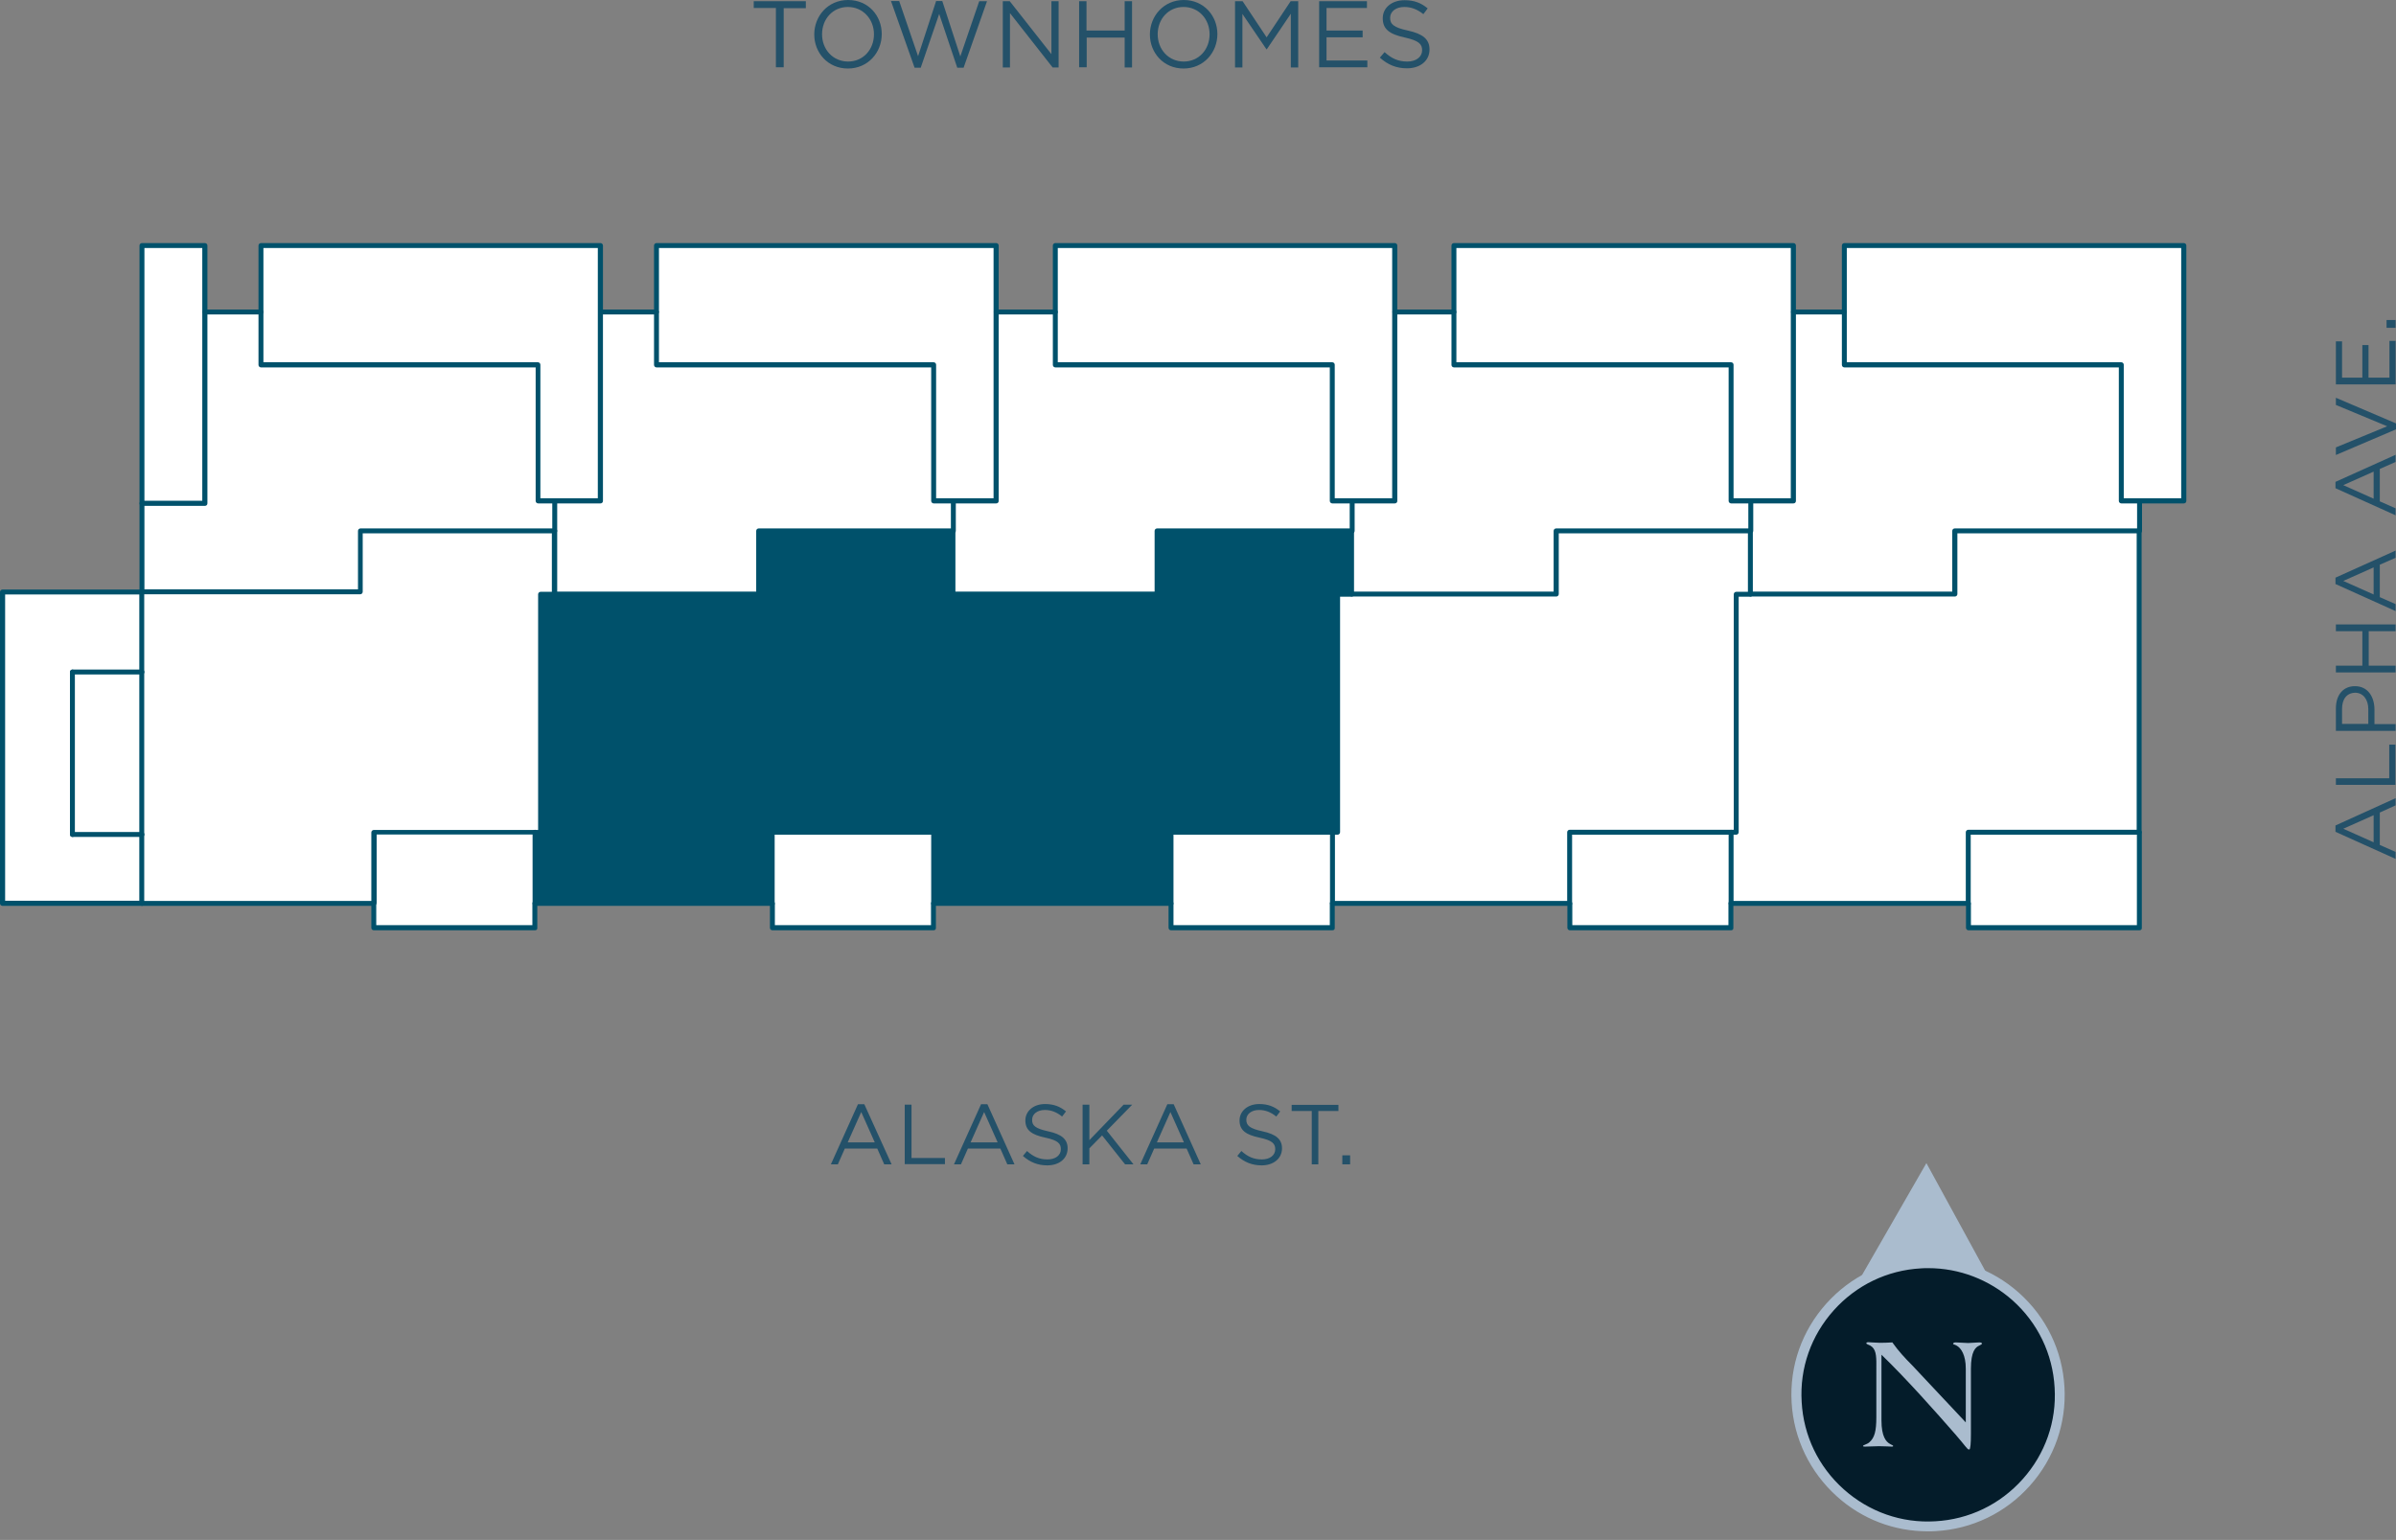 <?xml version="1.0" encoding="utf-8"?>
<!-- Generator: Adobe Illustrator 25.2.0, SVG Export Plug-In . SVG Version: 6.00 Build 0)  -->
<svg version="1.1" id="Layer_1" xmlns="http://www.w3.org/2000/svg" xmlns:xlink="http://www.w3.org/1999/xlink" x="0px" y="0px"
	 viewBox="0 0 116.79 75.07" style="enable-background:new 0 0 116.79 75.07;" xml:space="preserve">
<rect x="0" y="0" width="116.79" height="75.07" fill="#808080" stroke="none"/>
<style type="text/css">
	.st0{fill:#AABCCE;}
	.st1{fill:#041C2A;}
	.st2{enable-background:new    ;}
	.st3{clip-path:url(#SVGID_2_);}
	.st4{fill:#245169;}
	.st5{fill:#FFFFFF;}
	.st6{fill:#00516B;}
</style>
<g>
	<g>
		<g>
			<g>
				<polygon class="st0" points="93.9,56.7 90.72,62.23 96.96,62.3 				"/>
			</g>
			<g>
				<path class="st1" d="M94.05,61.62c3.55,0.04,6.39,2.94,6.35,6.48c-0.04,3.55-2.94,6.39-6.48,6.35
					c-3.55-0.04-6.39-2.94-6.35-6.48C87.59,64.44,90.5,61.58,94.05,61.62"/>
			</g>
		</g>
		<g class="st2">
			<path class="st0" d="M91.46,66.37c-0.01-0.42-0.06-0.71-0.42-0.83c-0.04-0.02-0.07-0.04-0.07-0.05c0-0.03,0.02-0.06,0.1-0.06
				c0.08,0,0.39,0.03,0.58,0.03c0.2,0,0.42-0.01,0.59-0.02c0.28,0.4,0.61,0.76,0.96,1.11l2.62,2.79v-2.62c0-0.67-0.23-1-0.44-1.12
				c-0.1-0.06-0.18-0.06-0.18-0.09c0-0.04,0.05-0.07,0.13-0.07c0.12,0,0.46,0.03,0.61,0.03c0.16,0,0.38-0.03,0.54-0.03
				c0.11,0,0.13,0.04,0.13,0.06c0,0.02-0.04,0.05-0.12,0.09c-0.2,0.08-0.42,0.29-0.42,1.14v3.18c0,0.42-0.02,0.75-0.08,0.75h-0.02
				c-0.08,0-0.17-0.18-0.66-0.74c-0.96-1.1-2.37-2.69-3.6-3.88v3.2c0,0.8,0.23,1.04,0.4,1.14c0.11,0.07,0.17,0.07,0.17,0.11
				c0,0.02-0.02,0.03-0.06,0.03c-0.09,0-0.35-0.02-0.63-0.02c-0.16,0-0.6,0.02-0.69,0.02c-0.06,0-0.09-0.01-0.09-0.03
				c0-0.05,0.2-0.08,0.31-0.18c0.25-0.22,0.34-0.53,0.34-1.23V66.37z"/>
		</g>
	</g>
	<g>
		<g>
			<defs>
				
					<rect id="SVGID_1_" x="87.13" y="56.68" transform="matrix(0.999 -0.055 0.055 0.999 -3.489 5.29)" width="13.46" height="18.04"/>
			</defs>
			<clipPath id="SVGID_2_">
				<use xlink:href="#SVGID_1_"  style="overflow:visible;"/>
			</clipPath>
			<g class="st3">
				<path class="st0" d="M93.97,74.65c-1.64,0-3.2-0.59-4.43-1.7c-1.32-1.19-2.11-2.82-2.21-4.59c-0.1-1.78,0.5-3.48,1.69-4.81
					c1.19-1.33,2.82-2.11,4.59-2.21l0.01,0.24l-0.01-0.24c1.77-0.09,3.48,0.5,4.81,1.69c1.33,1.19,2.11,2.82,2.21,4.59
					c0.1,1.77-0.5,3.48-1.69,4.81c-1.19,1.33-2.82,2.11-4.59,2.21C94.22,74.65,94.1,74.65,93.97,74.65z M93.99,61.82
					c-0.12,0-0.23,0-0.35,0.01c-1.65,0.09-3.16,0.82-4.26,2.05c-1.1,1.23-1.66,2.81-1.56,4.46c0.09,1.65,0.82,3.16,2.05,4.26
					s2.82,1.66,4.46,1.56c1.65-0.09,3.16-0.82,4.26-2.05c1.1-1.23,1.66-2.81,1.56-4.46c-0.09-1.65-0.82-3.16-2.05-4.26
					C96.96,62.38,95.51,61.82,93.99,61.82z"/>
			</g>
		</g>
	</g>
</g>
<g>
	<g>
		<g>
			<g>
				<path class="st4" d="M38.19,3.28h-0.37V0.39h-1.08V0.06h2.54v0.34h-1.08V3.28z"/>
				<path class="st4" d="M41.33,3.34c-0.98,0-1.64-0.77-1.64-1.66S40.35,0,41.34,0s1.64,0.77,1.64,1.66
					C42.98,2.56,42.31,3.34,41.33,3.34z M41.33,0.34c-0.74,0-1.26,0.59-1.26,1.33S40.6,3,41.34,3s1.26-0.59,1.26-1.33
					S42.06,0.34,41.33,0.34z"/>
				<path class="st4" d="M45.63,0.05h0.3l0.88,2.7l0.92-2.69h0.38L46.97,3.3h-0.31l-0.88-2.62L44.88,3.3h-0.3l-1.15-3.25h0.4
					l0.92,2.69L45.63,0.05z"/>
				<path class="st4" d="M51.24,0.06h0.36v3.23h-0.29l-2.08-2.65v2.65h-0.35V0.06h0.34l2.03,2.58V0.06z"/>
				<path class="st4" d="M52.97,1.83v1.45H52.6V0.06h0.36v1.43h1.86V0.06h0.36v3.23h-0.36V1.83H52.97z"/>
				<path class="st4" d="M57.69,3.34c-0.98,0-1.64-0.77-1.64-1.66S56.72,0,57.7,0s1.64,0.77,1.64,1.66
					C59.34,2.56,58.67,3.34,57.69,3.34z M57.69,0.34c-0.74,0-1.26,0.59-1.26,1.33S56.96,3,57.7,3s1.26-0.59,1.26-1.33
					S58.43,0.34,57.69,0.34z"/>
				<path class="st4" d="M61.75,2.4h-0.02l-1.17-1.72v2.61H60.2V0.06h0.37l1.17,1.76l1.17-1.76h0.37v3.23h-0.36V0.67L61.75,2.4z"/>
				<path class="st4" d="M66.63,0.39h-1.97v1.1h1.76v0.33h-1.76v1.13h1.99v0.33H64.3V0.06h2.33V0.39z"/>
				<path class="st4" d="M68.63,1.49c0.72,0.16,1.05,0.42,1.05,0.92c0,0.56-0.46,0.92-1.1,0.92c-0.51,0-0.93-0.17-1.32-0.52
					l0.23-0.27C67.83,2.85,68.15,3,68.6,3c0.43,0,0.72-0.23,0.72-0.55c0-0.3-0.16-0.47-0.84-0.62c-0.74-0.16-1.08-0.4-1.08-0.94
					c0-0.52,0.45-0.88,1.06-0.88c0.47,0,0.81,0.13,1.13,0.4l-0.21,0.28c-0.3-0.24-0.6-0.35-0.93-0.35c-0.42,0-0.69,0.23-0.69,0.53
					C67.76,1.17,67.92,1.34,68.63,1.49z"/>
			</g>
			<g>
				<path class="st4" d="M43.46,56.76H43.1l-0.34-0.77h-1.58l-0.34,0.77H40.5l1.32-2.93h0.31L43.46,56.76z M41.98,54.21l-0.66,1.48
					h1.32L41.98,54.21z"/>
				<path class="st4" d="M44.1,53.85h0.33v2.6h1.63v0.3H44.1V53.85z"/>
				<path class="st4" d="M49.45,56.76H49.1l-0.34-0.77h-1.58l-0.34,0.77H46.5l1.32-2.93h0.31L49.45,56.76z M47.97,54.21l-0.66,1.48
					h1.32L47.97,54.21z"/>
				<path class="st4" d="M51.09,55.15c0.65,0.14,0.95,0.38,0.95,0.83c0,0.5-0.41,0.83-0.99,0.83c-0.46,0-0.84-0.15-1.19-0.46
					l0.2-0.24c0.3,0.27,0.59,0.41,1,0.41c0.39,0,0.65-0.2,0.65-0.5c0-0.27-0.14-0.43-0.75-0.56c-0.67-0.14-0.98-0.36-0.98-0.84
					c0-0.46,0.4-0.8,0.96-0.8c0.42,0,0.73,0.12,1.02,0.36l-0.19,0.25c-0.27-0.22-0.54-0.32-0.84-0.32c-0.38,0-0.62,0.21-0.62,0.47
					C50.3,54.86,50.45,55.01,51.09,55.15z"/>
				<path class="st4" d="M55.25,56.76h-0.41l-1.12-1.41l-0.62,0.63v0.78h-0.33v-2.91h0.33v1.73l1.67-1.73h0.42l-1.24,1.27
					L55.25,56.76z"/>
				<path class="st4" d="M58.53,56.76h-0.35l-0.34-0.77h-1.58l-0.34,0.77h-0.34l1.32-2.93h0.31L58.53,56.76z M57.05,54.21
					l-0.66,1.48h1.32L57.05,54.21z"/>
				<path class="st4" d="M61.54,55.15c0.65,0.14,0.95,0.38,0.95,0.83c0,0.5-0.42,0.83-0.99,0.83c-0.46,0-0.84-0.15-1.19-0.46
					l0.2-0.24c0.3,0.27,0.59,0.41,1,0.41c0.39,0,0.65-0.2,0.65-0.5c0-0.27-0.15-0.43-0.76-0.56c-0.67-0.14-0.98-0.36-0.98-0.84
					c0-0.46,0.4-0.8,0.96-0.8c0.42,0,0.73,0.12,1.02,0.36l-0.19,0.25c-0.27-0.22-0.54-0.32-0.84-0.32c-0.38,0-0.62,0.21-0.62,0.47
					C60.75,54.86,60.9,55.01,61.54,55.15z"/>
				<path class="st4" d="M64.27,56.76h-0.33v-2.6h-0.98v-0.3h2.28v0.3h-0.98V56.76z"/>
				<path class="st4" d="M65.43,56.76v-0.44h0.38v0.44H65.43z"/>
			</g>
			<g>
				<path class="st4" d="M116.77,38.91v0.35L116,39.61v1.58l0.77,0.34v0.34l-2.93-1.32v-0.31L116.77,38.91z M114.22,40.4l1.48,0.66
					v-1.32L114.22,40.4z"/>
				<path class="st4" d="M113.86,38.27v-0.33h2.6V36.3h0.3v1.96H113.86z"/>
				<path class="st4" d="M115.74,34.59v0.71h1.03v0.33h-2.91v-1.09c0-0.66,0.35-1.09,0.93-1.09
					C115.42,33.45,115.74,33.97,115.74,34.59z M114.16,34.56v0.73h1.28v-0.72c0-0.48-0.26-0.8-0.64-0.8
					C114.38,33.78,114.16,34.09,114.16,34.56z"/>
				<path class="st4" d="M115.46,32.45h1.31v0.33h-2.91v-0.33h1.29v-1.68h-1.29v-0.33h2.91v0.33h-1.31V32.45z"/>
				<path class="st4" d="M116.77,26.84v0.35L116,27.53v1.58l0.77,0.34v0.34l-2.93-1.32v-0.31L116.77,26.84z M114.22,28.32l1.48,0.66
					v-1.32L114.22,28.32z"/>
				<path class="st4" d="M116.77,22.17v0.35L116,22.86v1.58l0.77,0.34v0.34l-2.93-1.32v-0.31L116.77,22.17z M114.22,23.65l1.48,0.66
					v-1.32L114.22,23.65z"/>
				<path class="st4" d="M113.86,19.74v-0.35l2.93,1.25v0.29l-2.93,1.25v-0.37l2.5-1.03L113.86,19.74z"/>
				<path class="st4" d="M114.16,16.64v1.77h0.99v-1.59h0.3v1.59h1.02v-1.79h0.3v2.12h-2.91v-2.1H114.16z"/>
				<path class="st4" d="M116.77,15.98h-0.44V15.6h0.44V15.98z"/>
			</g>
			<g>
				<g>
					<polygon class="st5" points="89.9,11.97 89.9,15.21 87.42,15.21 87.42,11.97 70.87,11.97 70.87,15.21 67.99,15.21 67.99,11.97 
						51.44,11.97 51.44,15.21 48.56,15.21 48.56,11.97 32,11.97 32,15.21 29.27,15.21 29.27,11.97 12.72,11.97 12.72,15.21 
						9.99,15.21 9.99,11.97 6.92,11.97 6.92,24.54 6.92,28.86 0.13,28.86 0.13,44.04 6.92,44.04 7.61,44.04 18.22,44.04 
						18.22,45.23 26.08,45.23 26.08,44.04 37.65,44.04 37.65,45.23 45.51,45.23 45.51,44.04 57.08,44.04 57.08,45.23 64.95,45.23 
						64.95,44.04 76.52,44.04 76.52,45.23 84.38,45.23 84.38,44.04 95.95,44.04 95.95,45.23 104.29,45.23 104.29,40.57 
						104.29,25.88 104.29,24.42 106.45,24.42 106.45,11.97 					"/>
				</g>
				<g>
					<polygon class="st5" points="104.29,25.88 104.29,40.57 95.95,40.57 95.95,44.04 84.38,44.04 84.38,40.57 84.65,40.57 
						84.65,28.97 85.34,28.97 95.3,28.97 95.3,25.88 					"/>
				</g>
				<g>
					<polygon class="st5" points="85.34,25.88 85.34,28.97 84.65,28.97 84.65,40.57 84.38,40.57 76.52,40.57 76.52,44.04 
						64.95,44.04 64.95,40.57 65.22,40.57 65.22,28.97 65.91,28.97 75.87,28.97 75.87,25.88 					"/>
				</g>
				<g>
					<polygon class="st6" points="65.91,25.88 65.91,28.97 65.22,28.97 65.22,40.57 64.95,40.57 57.08,40.57 57.08,44.04 
						45.51,44.04 45.51,40.57 45.79,40.57 45.79,28.97 46.47,28.97 56.43,28.97 56.43,25.88 					"/>
				</g>
				<g>
					<polygon class="st6" points="46.47,25.88 46.47,28.97 45.79,28.97 45.79,40.57 45.51,40.57 37.65,40.57 37.65,44.04 
						26.08,44.04 26.08,40.57 26.36,40.57 26.36,28.97 27.04,28.97 37,28.97 37,25.88 					"/>
				</g>
				<g>
					<polygon class="st5" points="27.04,25.88 27.04,28.97 26.36,28.97 26.36,40.57 26.08,40.57 18.22,40.57 18.22,44.04 
						7.61,44.04 6.92,44.04 6.92,40.68 6.92,32.76 6.92,28.86 17.57,28.86 17.57,25.88 					"/>
				</g>
				<g>
					<path class="st6" d="M104.29,26c-0.07,0-0.12-0.06-0.12-0.12v-1.46c0-0.07,0.06-0.12,0.12-0.12s0.12,0.06,0.12,0.12v1.46
						C104.41,25.95,104.35,26,104.29,26z"/>
				</g>
				<g>
					<path class="st6" d="M85.34,26c-0.07,0-0.12-0.06-0.12-0.12v-1.46c0-0.07,0.06-0.12,0.12-0.12s0.12,0.06,0.12,0.12v1.46
						C85.46,25.95,85.4,26,85.34,26z"/>
				</g>
				<g>
					<path class="st6" d="M65.91,26c-0.07,0-0.12-0.06-0.12-0.12v-1.46c0-0.07,0.06-0.12,0.12-0.12s0.12,0.06,0.12,0.12v1.46
						C66.03,25.95,65.98,26,65.91,26z"/>
				</g>
				<g>
					<path class="st6" d="M46.47,26c-0.07,0-0.12-0.06-0.12-0.12v-1.46c0-0.07,0.06-0.12,0.12-0.12s0.12,0.06,0.12,0.12v1.46
						C46.59,25.95,46.54,26,46.47,26z"/>
				</g>
				<g>
					<path class="st6" d="M27.04,26c-0.07,0-0.12-0.06-0.12-0.12v-1.46c0-0.07,0.06-0.12,0.12-0.12s0.12,0.06,0.12,0.12v1.46
						C27.16,25.95,27.1,26,27.04,26z"/>
				</g>
				<g>
					<path class="st6" d="M6.92,28.98c-0.07,0-0.12-0.06-0.12-0.12v-4.32c0-0.07,0.06-0.12,0.12-0.12s0.12,0.06,0.12,0.12v4.32
						C7.04,28.93,6.98,28.98,6.92,28.98z"/>
				</g>
				<g>
					<path class="st6" d="M12.72,15.33H9.99c-0.07,0-0.12-0.06-0.12-0.12s0.06-0.12,0.12-0.12h2.73c0.07,0,0.12,0.06,0.12,0.12
						S12.79,15.33,12.72,15.33z"/>
				</g>
				<g>
					<path class="st6" d="M32,15.33h-2.73c-0.07,0-0.12-0.06-0.12-0.12s0.06-0.12,0.12-0.12H32c0.07,0,0.12,0.06,0.12,0.12
						S32.06,15.33,32,15.33z"/>
				</g>
				<g>
					<path class="st6" d="M51.44,15.33h-2.88c-0.07,0-0.12-0.06-0.12-0.12s0.06-0.12,0.12-0.12h2.88c0.07,0,0.12,0.06,0.12,0.12
						S51.51,15.33,51.44,15.33z"/>
				</g>
				<g>
					<path class="st6" d="M70.87,15.33h-2.88c-0.07,0-0.12-0.06-0.12-0.12s0.06-0.12,0.12-0.12h2.88c0.07,0,0.12,0.06,0.12,0.12
						S70.94,15.33,70.87,15.33z"/>
				</g>
				<g>
					<path class="st6" d="M89.9,15.33h-2.48c-0.07,0-0.12-0.06-0.12-0.12s0.06-0.12,0.12-0.12h2.48c0.07,0,0.12,0.06,0.12,0.12
						S89.97,15.33,89.9,15.33z"/>
				</g>
				<g>
					<path class="st6" d="M26.08,45.35h-7.86c-0.07,0-0.12-0.06-0.12-0.12v-1.19c0-0.07,0.06-0.12,0.12-0.12s0.12,0.06,0.12,0.12
						v1.06h7.61v-1.06c0-0.07,0.06-0.12,0.12-0.12s0.12,0.06,0.12,0.12v1.19C26.2,45.3,26.15,45.35,26.08,45.35z"/>
				</g>
				<g>
					<path class="st6" d="M45.51,45.35h-7.86c-0.07,0-0.12-0.06-0.12-0.12v-1.19c0-0.07,0.06-0.12,0.12-0.12s0.12,0.06,0.12,0.12
						v1.06h7.61v-1.06c0-0.07,0.06-0.12,0.12-0.12s0.12,0.06,0.12,0.12v1.19C45.63,45.3,45.57,45.35,45.51,45.35z"/>
				</g>
				<g>
					<path class="st6" d="M64.95,45.35h-7.87c-0.07,0-0.12-0.06-0.12-0.12v-1.19c0-0.07,0.06-0.12,0.12-0.12s0.12,0.06,0.12,0.12
						v1.06h7.62v-1.06c0-0.07,0.06-0.12,0.12-0.12s0.12,0.06,0.12,0.12v1.19C65.07,45.3,65.02,45.35,64.95,45.35z"/>
				</g>
				<g>
					<path class="st6" d="M84.38,45.35h-7.86c-0.07,0-0.12-0.06-0.12-0.12v-1.19c0-0.07,0.06-0.12,0.12-0.12s0.12,0.06,0.12,0.12
						v1.06h7.61v-1.06c0-0.07,0.06-0.12,0.12-0.12s0.12,0.06,0.12,0.12v1.19C84.5,45.3,84.45,45.35,84.38,45.35z"/>
				</g>
				<g>
					<path class="st6" d="M104.29,45.35h-8.34c-0.07,0-0.12-0.06-0.12-0.12v-1.19c0-0.07,0.06-0.12,0.12-0.12s0.12,0.06,0.12,0.12
						v1.06h8.09v-4.53c0-0.07,0.06-0.12,0.12-0.12s0.12,0.06,0.12,0.12v4.66C104.41,45.3,104.35,45.35,104.29,45.35z"/>
				</g>
				<g>
					<path class="st6" d="M48.56,24.54h-3.05c-0.07,0-0.12-0.06-0.12-0.12v-6.51H32c-0.07,0-0.12-0.06-0.12-0.12v-5.82
						c0-0.07,0.06-0.12,0.12-0.12h16.56c0.07,0,0.12,0.06,0.12,0.12v12.45C48.68,24.49,48.63,24.54,48.56,24.54z M45.63,24.29h2.8
						v-12.2H32.12v5.57h13.39c0.07,0,0.12,0.06,0.12,0.12V24.29z"/>
				</g>
				<g>
					<path class="st6" d="M67.99,24.54h-3.05c-0.07,0-0.12-0.06-0.12-0.12v-6.51H51.44c-0.07,0-0.12-0.06-0.12-0.12v-5.82
						c0-0.07,0.06-0.12,0.12-0.12h16.55c0.07,0,0.12,0.06,0.12,0.12v12.45C68.11,24.49,68.06,24.54,67.99,24.54z M65.06,24.29h2.8
						v-12.2h-16.3v5.57h13.38c0.07,0,0.12,0.06,0.12,0.12V24.29z"/>
				</g>
				<g>
					<path class="st6" d="M87.42,24.54h-3.04c-0.07,0-0.12-0.06-0.12-0.12v-6.51H70.87c-0.07,0-0.12-0.06-0.12-0.12v-5.82
						c0-0.07,0.06-0.12,0.12-0.12h16.55c0.07,0,0.12,0.06,0.12,0.12v12.45C87.54,24.49,87.49,24.54,87.42,24.54z M84.5,24.29h2.79
						v-12.2h-16.3v5.57h13.39c0.07,0,0.12,0.06,0.12,0.12V24.29z"/>
				</g>
				<g>
					<path class="st6" d="M106.45,24.54h-3.05c-0.07,0-0.12-0.06-0.12-0.12v-6.51H89.9c-0.07,0-0.12-0.06-0.12-0.12v-5.82
						c0-0.07,0.06-0.12,0.12-0.12h16.55c0.07,0,0.12,0.06,0.12,0.12v12.45C106.57,24.49,106.52,24.54,106.45,24.54z M103.52,24.29
						h2.8v-12.2h-16.3v5.57h13.38c0.07,0,0.12,0.06,0.12,0.12V24.29z"/>
				</g>
				<g>
					<path class="st6" d="M29.27,24.54h-3.04c-0.07,0-0.12-0.06-0.12-0.12v-6.51H12.72c-0.07,0-0.12-0.06-0.12-0.12v-5.82
						c0-0.07,0.06-0.12,0.12-0.12h16.55c0.07,0,0.12,0.06,0.12,0.12v12.45C29.39,24.49,29.34,24.54,29.27,24.54z M26.35,24.29h2.79
						v-12.2h-16.3v5.57h13.38c0.07,0,0.12,0.06,0.12,0.12V24.29z"/>
				</g>
				<g>
					<path class="st6" d="M9.99,24.66H6.92c-0.07,0-0.12-0.06-0.12-0.12V11.97c0-0.07,0.06-0.12,0.12-0.12h3.07
						c0.07,0,0.12,0.06,0.12,0.12v12.57C10.11,24.61,10.06,24.66,9.99,24.66z M7.04,24.41h2.82V12.09H7.04V24.41z"/>
				</g>
				<g>
					<path class="st6" d="M6.92,32.88H3.53c-0.07,0-0.12-0.06-0.12-0.12s0.06-0.12,0.12-0.12h3.39c0.07,0,0.12,0.06,0.12,0.12
						S6.99,32.88,6.92,32.88z"/>
				</g>
				<g>
					<path class="st6" d="M6.92,40.8H3.53c-0.07,0-0.12-0.06-0.12-0.12s0.06-0.12,0.12-0.12h3.39c0.07,0,0.12,0.06,0.12,0.12
						S6.99,40.8,6.92,40.8z"/>
				</g>
				<g>
					<path class="st6" d="M95.95,44.16H84.38c-0.07,0-0.12-0.06-0.12-0.12v-3.47c0-0.07,0.06-0.12,0.12-0.12s0.12,0.06,0.12,0.12
						v3.35h11.32v-3.35c0-0.07,0.06-0.12,0.12-0.12h8.21V26h-8.74v2.96c0,0.07-0.06,0.12-0.12,0.12h-9.96
						c-0.07,0-0.12-0.06-0.12-0.12s0.06-0.12,0.12-0.12h9.83v-2.96c0-0.07,0.06-0.12,0.12-0.12h8.99c0.07,0,0.12,0.06,0.12,0.12
						v14.69c0,0.07-0.06,0.12-0.12,0.12h-8.21v3.35C96.07,44.11,96.02,44.16,95.95,44.16z"/>
				</g>
				<g>
					<path class="st6" d="M76.52,44.16H64.95c-0.07,0-0.12-0.06-0.12-0.12v-3.47c0-0.07,0.06-0.12,0.12-0.12s0.12,0.06,0.12,0.12
						v3.35h11.32v-3.35c0-0.07,0.06-0.12,0.12-0.12h8V28.97c0-0.07,0.06-0.12,0.12-0.12h0.57V26h-9.22v2.96
						c0,0.07-0.06,0.12-0.12,0.12h-9.96c-0.07,0-0.12-0.06-0.12-0.12s0.06-0.12,0.12-0.12h9.83v-2.96c0-0.07,0.06-0.12,0.12-0.12
						h9.47c0.07,0,0.12,0.06,0.12,0.12v3.09c0,0.07-0.06,0.12-0.12,0.12h-0.57v11.48c0,0.07-0.06,0.12-0.12,0.12h-8v3.35
						C76.64,44.11,76.59,44.16,76.52,44.16z"/>
				</g>
				<g>
					<path class="st6" d="M57.08,44.16H45.51c-0.07,0-0.12-0.06-0.12-0.12v-3.47c0-0.07,0.06-0.12,0.12-0.12s0.12,0.06,0.12,0.12
						v3.35h11.32v-3.35c0-0.07,0.06-0.12,0.12-0.12h8.01V28.97c0-0.07,0.06-0.12,0.12-0.12h0.56V26h-9.23v2.96
						c0,0.07-0.06,0.12-0.12,0.12h-9.96c-0.07,0-0.12-0.06-0.12-0.12s0.06-0.12,0.12-0.12h9.83v-2.96c0-0.07,0.06-0.12,0.12-0.12
						h9.48c0.07,0,0.12,0.06,0.12,0.12v3.09c0,0.07-0.06,0.12-0.12,0.12h-0.56v11.48c0,0.07-0.06,0.12-0.12,0.12H57.2v3.35
						C57.2,44.11,57.15,44.16,57.08,44.16z"/>
				</g>
				<g>
					<path class="st6" d="M37.65,44.16H26.08c-0.07,0-0.12-0.06-0.12-0.12v-3.47c0-0.07,0.06-0.12,0.12-0.12s0.12,0.06,0.12,0.12
						v3.35h11.32v-3.35c0-0.07,0.06-0.12,0.12-0.12h8.01V28.97c0-0.07,0.06-0.12,0.12-0.12h0.56V26h-9.22v2.96
						c0,0.07-0.06,0.12-0.12,0.12h-9.96c-0.07,0-0.12-0.06-0.12-0.12s0.06-0.12,0.12-0.12h9.83v-2.96c0-0.07,0.06-0.12,0.12-0.12
						h9.47c0.07,0,0.12,0.06,0.12,0.12v3.09c0,0.07-0.06,0.12-0.12,0.12h-0.56v11.48c0,0.07-0.06,0.12-0.12,0.12h-8.01v3.35
						C37.77,44.11,37.72,44.16,37.65,44.16z"/>
				</g>
				<g>
					<path class="st6" d="M18.22,44.16H6.92c-0.07,0-0.12-0.06-0.12-0.12s0.06-0.12,0.12-0.12h11.18v-3.34
						c0-0.07,0.06-0.12,0.12-0.12h8.01V28.97c0-0.07,0.06-0.12,0.12-0.12h0.55V26h-9.22v2.85c0,0.07-0.06,0.12-0.12,0.12H6.92
						c-0.07,0-0.12-0.06-0.12-0.12s0.06-0.12,0.12-0.12h10.53v-2.85c0-0.07,0.06-0.12,0.12-0.12h9.47c0.07,0,0.12,0.06,0.12,0.12
						v3.09c0,0.07-0.06,0.12-0.12,0.12h-0.55v11.47c0,0.07-0.06,0.12-0.12,0.12h-8.01v3.34C18.34,44.11,18.29,44.16,18.22,44.16z"/>
				</g>
				<g>
					<path class="st6" d="M6.92,44.16H0.13C0.06,44.16,0,44.11,0,44.04V28.86c0-0.07,0.06-0.12,0.12-0.12h6.79
						c0.07,0,0.12,0.06,0.12,0.12v15.18C7.04,44.11,6.98,44.16,6.92,44.16z M0.25,43.91h6.54V28.98H0.25V43.91z"/>
				</g>
				<g>
					<path class="st6" d="M3.53,40.8c-0.07,0-0.12-0.06-0.12-0.12v-7.92c0-0.07,0.06-0.12,0.12-0.12s0.12,0.06,0.12,0.12v7.92
						C3.65,40.75,3.6,40.8,3.53,40.8z"/>
				</g>
			</g>
		</g>
	</g>
</g>
</svg>
